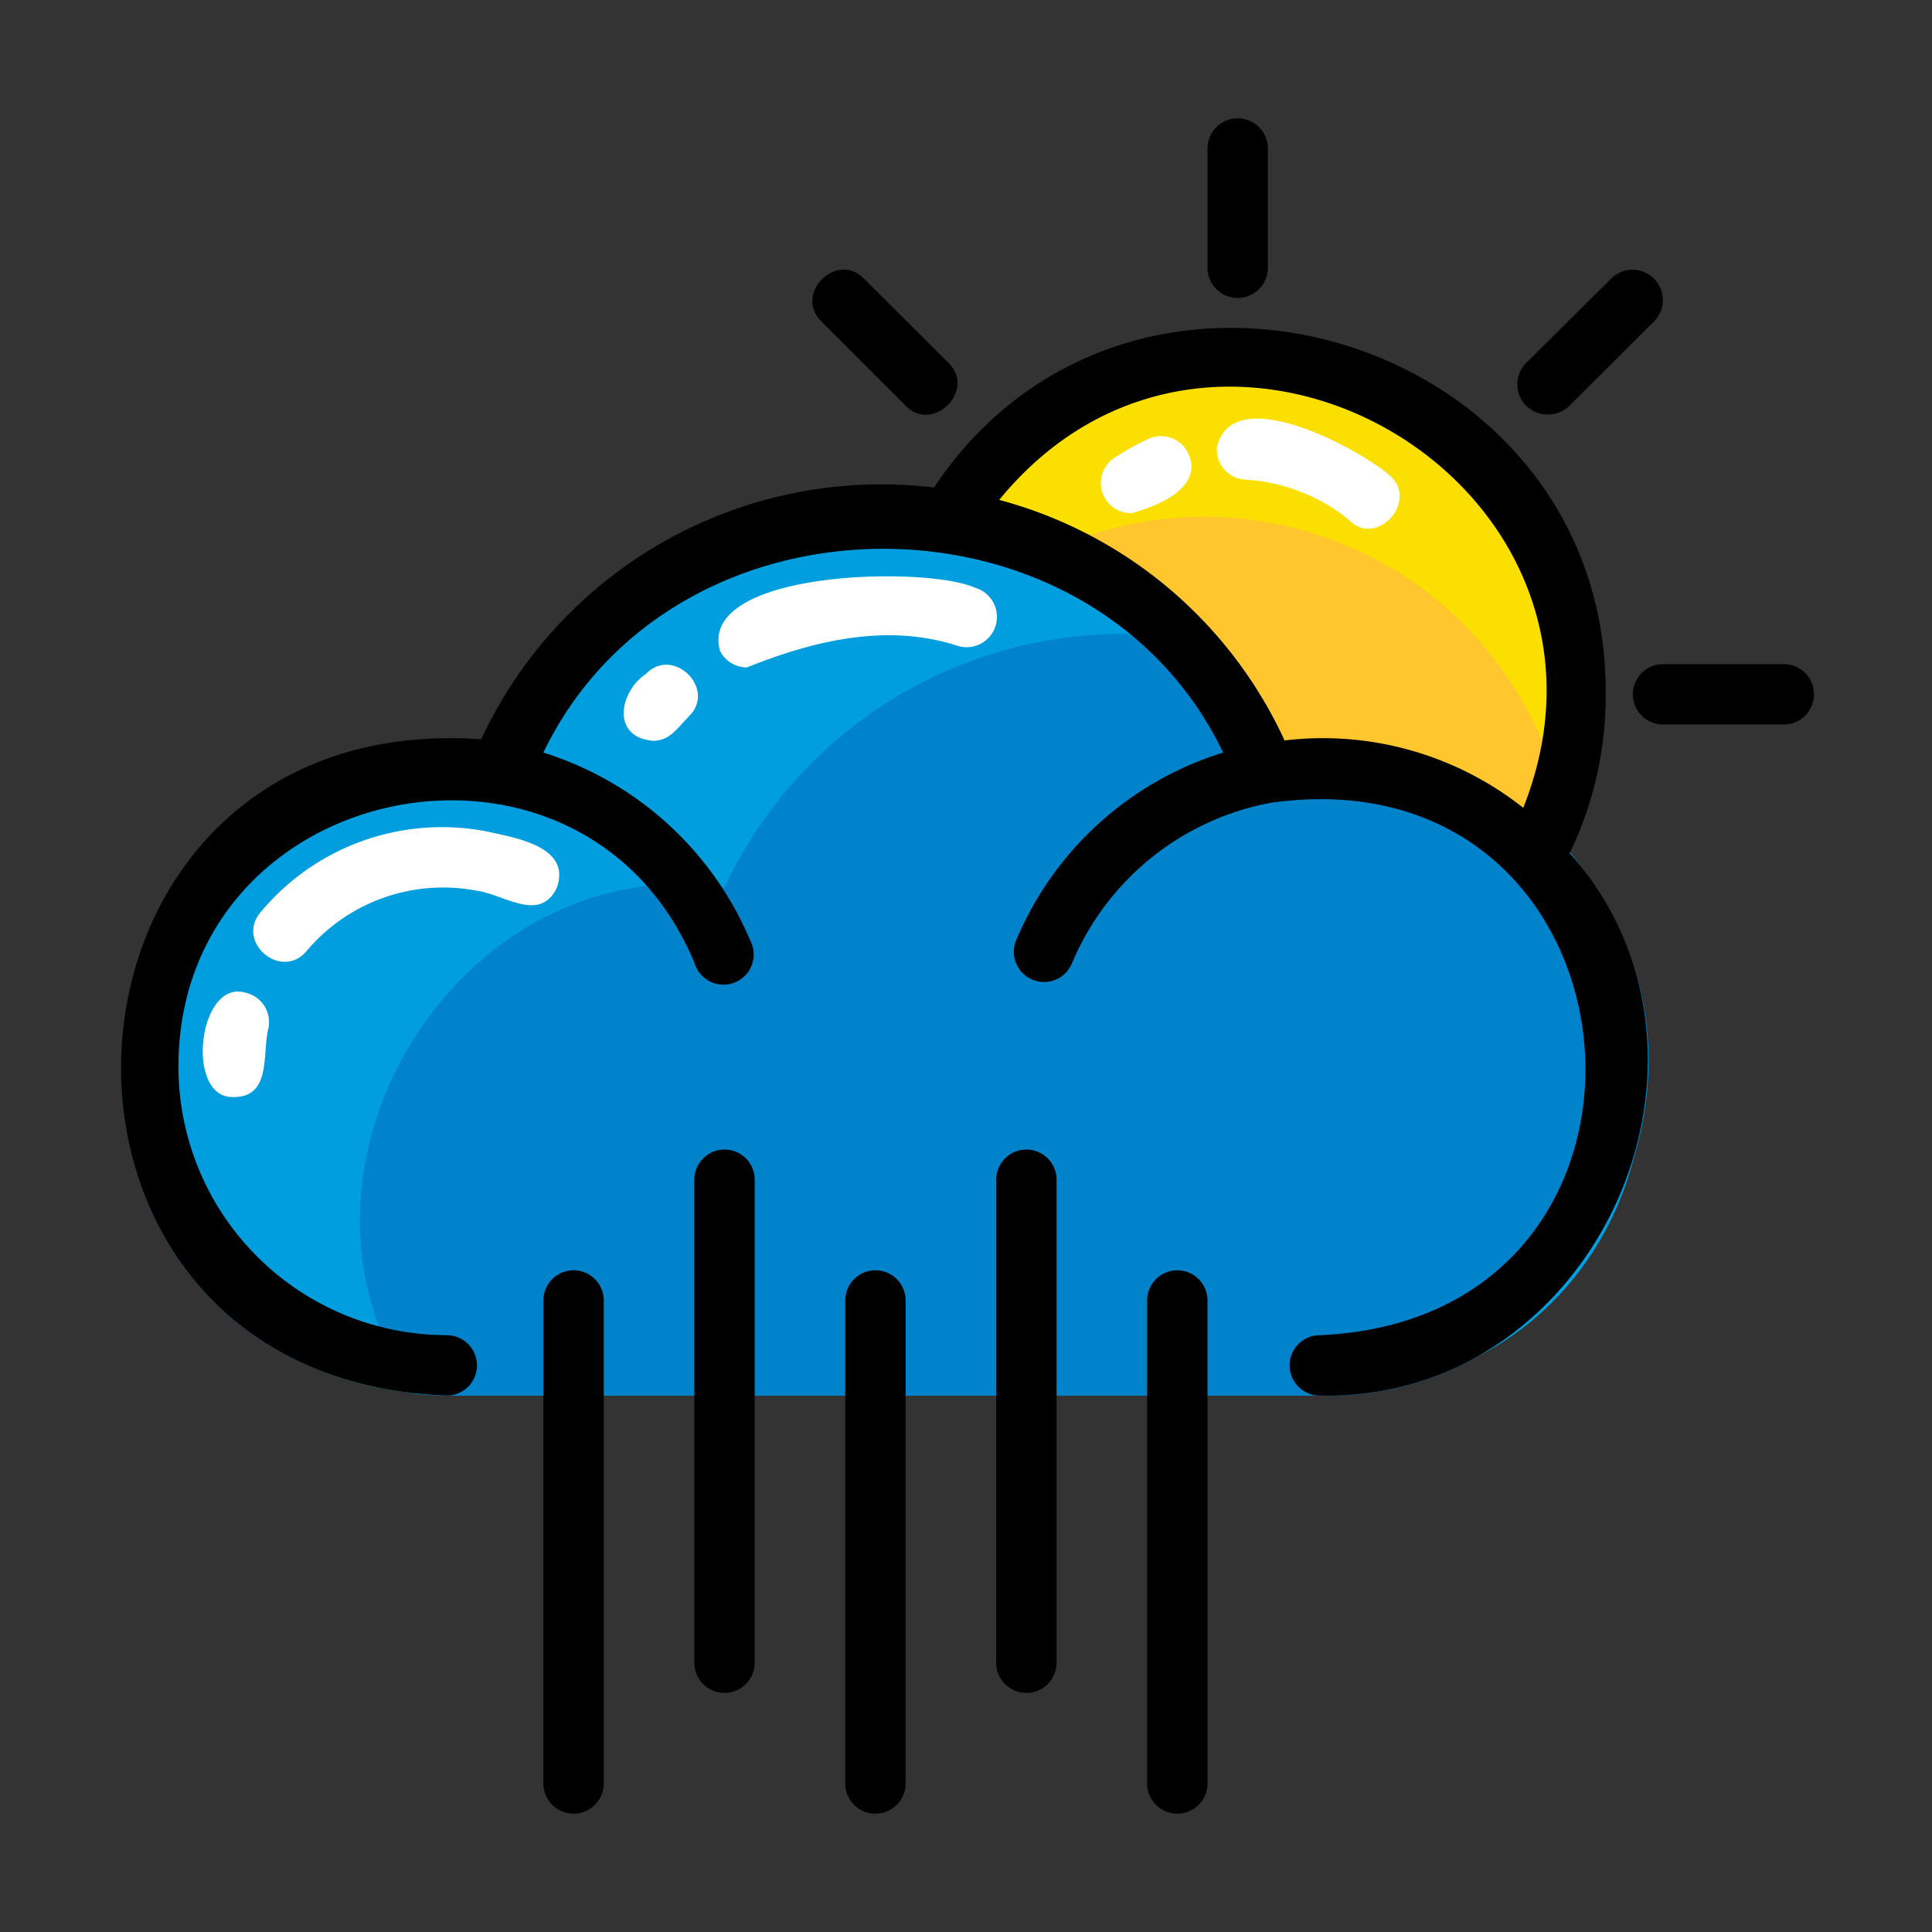 <svg xmlns="http://www.w3.org/2000/svg" viewBox="0 0 64 64"><rect x="0" y="0" width="64" height="64" fill="#333333" stroke="none"/><defs><style>.cls-1{fill:#009ede;}.cls-2{fill:#0083ca;}.cls-3{fill:#fadf00;}.cls-4{fill:#ffc332;opacity:0.91;}.cls-5{fill:#fff;}</style></defs><g id="_3.sun" data-name="3.sun"><path class="cls-1" d="M42.55,24.56c-5-11.15-21.62-11.15-26.58,0C.86,23.46-.36,45.65,14.8,46.23H43.72C58.81,45.68,57.73,23.49,42.55,24.56Z"/><path class="cls-2" d="M52.8,29.38a10.59,10.59,0,0,0-2.25,0c-.2-.42-.42-.83-.65-1.22l-5.33-3.07H42l-1-1-.74-1.49L37.37,21A14.59,14.59,0,0,0,24,29.39c-8.9-1.28-15.4,9.52-10.26,16.78a9.82,9.82,0,0,0,1.09.06H43.72C52.17,46.48,57.64,36.23,52.8,29.38Z"/><path class="cls-3" d="M42.55,24.56a10.77,10.77,0,0,1,9.36,3.65C57.75,14.83,39.48,4.54,31,16.22A14.58,14.58,0,0,1,42.55,24.56Z"/><path class="cls-4" d="M42.55,24.56A10.8,10.8,0,0,1,52,28.25,12.15,12.15,0,0,0,36,17.76,14.63,14.63,0,0,1,42.55,24.56Z"/><path class="cls-5" d="M32.3,19.47c-1.6-.73-9.19-.59-8.45,2.09a1,1,0,0,0,.89.55c2.22-.89,4.65-1.48,7-.71A1,1,0,0,0,32.3,19.47Z"/><path class="cls-5" d="M21.4,22.32c-.91.62-1.14,2.11.23,2.22.56,0,.8-.41,1.19-.81C23.75,22.83,22.31,21.39,21.4,22.32Z"/><path class="cls-5" d="M18.44,29.42c.51-1.38-1.38-1.67-2.33-1.88a7.81,7.81,0,0,0-7.47,2.67c-.86,1,.69,2.29,1.52,1.29a5.91,5.91,0,0,1,5.6-2C16.65,29.6,17.87,30.59,18.44,29.42Z"/><path class="cls-5" d="M8.12,32.88c-1.57-.44-2,3.55-.37,3.46,1.25,0,.93-1.44,1.14-2.27A1,1,0,0,0,8.12,32.88Z"/><path d="M53.19,23c.09-11.86-15.69-16.7-22.25-6.85a14.62,14.62,0,0,0-15,8.34C.85,23.43-.36,45.65,14.8,46.23a1,1,0,0,0,0-2,8.9,8.9,0,0,1-8.89-8.89c0-9.61,13.42-12.29,17.1-3.43a1,1,0,1,0,1.84-.76A11,11,0,0,0,18,24.93c4.33-9,18.19-9,22.52,0a10.94,10.94,0,0,0-6.86,6.22,1,1,0,0,0,1.85.76,8.91,8.91,0,0,1,6.61-5.32c12.69-1.76,14.4,17.08,1.6,17.64a1,1,0,0,0,0,2C52.86,46.43,58,35,52,28.26A12,12,0,0,0,53.19,23Zm-10.65,1.5a14.53,14.53,0,0,0-9.44-7.94c7.29-8.91,21.61-.51,17.36,10.2A10.7,10.7,0,0,0,42.54,24.53Z"/><path class="cls-5" d="M46,15.72c-1.06-.9-5.21-3.12-5.69-.89a1,1,0,0,0,.94,1.06,6,6,0,0,1,3.42,1.32C45.59,18.19,47.05,16.57,46,15.72Z"/><path class="cls-5" d="M38.06,14.53a8.67,8.67,0,0,0-1.12.62A1,1,0,0,0,37.49,17c.82-.22,2.36-.83,1.89-1.94A1,1,0,0,0,38.06,14.53Z"/><path d="M41,9.87a1,1,0,0,0,1-1V4.92a1,1,0,0,0-2,0V8.87A1,1,0,0,0,41,9.87Z"/><path d="M51.29,13.73a1,1,0,0,0,.7-.29l2.8-2.79a1,1,0,0,0-1.42-1.42L50.58,12A1,1,0,0,0,51.29,13.73Z"/><path d="M59.09,22h-4a1,1,0,0,0,0,2h4A1,1,0,0,0,59.09,22Z"/><path d="M30,13.44c.9.93,2.35-.51,1.42-1.42l-2.8-2.79c-.9-.93-2.34.51-1.41,1.42Z"/><path d="M19,42.08a1,1,0,0,0-1,1v16a1,1,0,0,0,2,0v-16A1,1,0,0,0,19,42.08Z"/><path d="M24,38.08a1,1,0,0,0-1,1v16a1,1,0,0,0,2,0v-16A1,1,0,0,0,24,38.08Z"/><path d="M29,42.08a1,1,0,0,0-1,1v16a1,1,0,0,0,2,0v-16A1,1,0,0,0,29,42.08Z"/><path d="M34,38.08a1,1,0,0,0-1,1v16a1,1,0,0,0,2,0v-16A1,1,0,0,0,34,38.08Z"/><path d="M39,42.08a1,1,0,0,0-1,1v16a1,1,0,0,0,2,0v-16A1,1,0,0,0,39,42.08Z"/></g></svg>